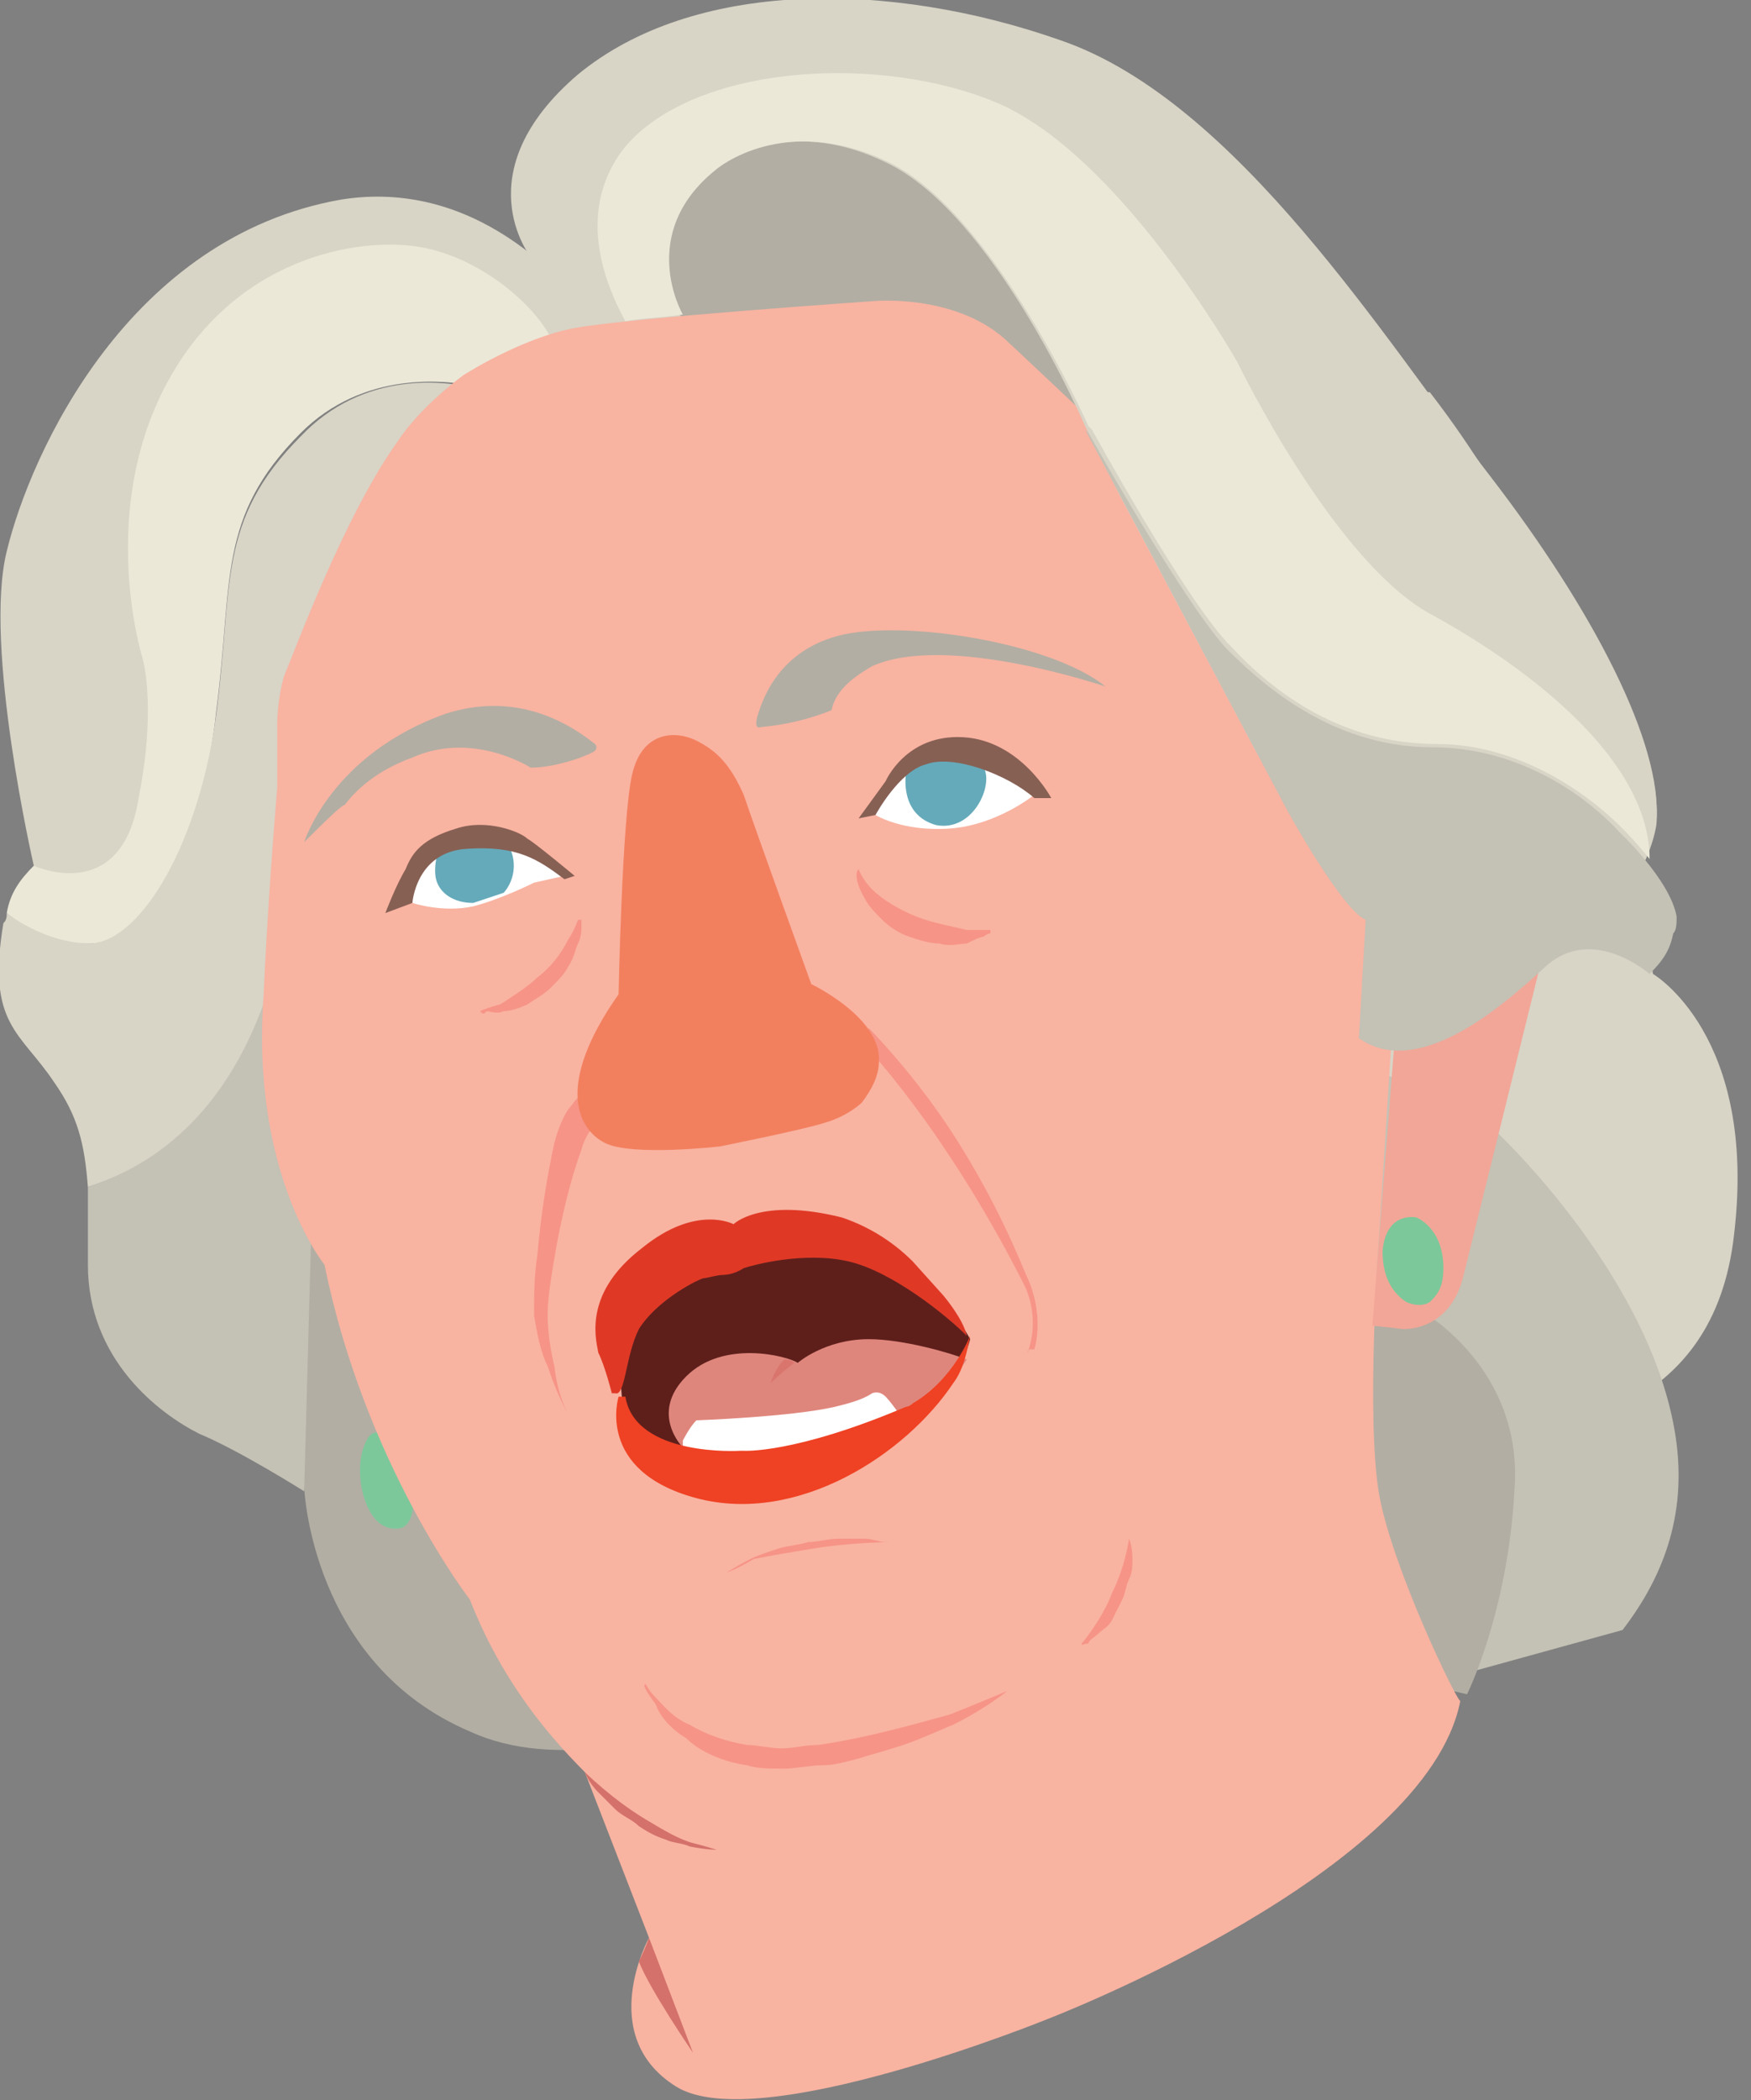 <?xml version="1.0" encoding="utf-8"?>
<!-- Generator: Adobe Illustrator 18.0.0, SVG Export Plug-In . SVG Version: 6.00 Build 0)  -->
<!DOCTYPE svg PUBLIC "-//W3C//DTD SVG 1.1//EN" "http://www.w3.org/Graphics/SVG/1.1/DTD/svg11.dtd">
<svg version="1.1" id="Layer_1" xmlns="http://www.w3.org/2000/svg" xmlns:xlink="http://www.w3.org/1999/xlink" x="0px" y="0px"
	 viewBox="0 0 51.8 62.1" enable-background="new 0 0 51.8 62.1" xml:space="preserve">
<rect x="0" y="0" width="51.8" height="62.1" fill="#808080" stroke="none"/>
<g>
	<g>
		<g>
			<path fill="#D8D4C6" d="M48.9,28.8l-0.1-0.6l-1.8-0.6l-6.3,3l-0.3,2.2l3.6,1.8l4.3,6.8c1.4-0.8,2.7-2.2,3-4.9
				C52,30.6,48.9,28.8,48.9,28.8z"/>
		</g>
	</g>
	<path fill="#C4C1B5" d="M44.3,33.5c0,0,4.7,4.4,5.3,9.2c0.3,2.4-0.6,4.2-1.6,5.5l-5.8,1.6c0,0-2.7-3-2.5-7.8
		c0.3-4.8,0.8-10.5,0.8-10.5L44.3,33.5z"/>
	<path fill="#B2AEA3" d="M42.1,38.8c0,0,3,1.7,2.7,5.3c-0.2,3.6-1.4,6-1.4,6l-1.3-0.3c0,0-2.5-2.6-2.5-7.3l0.3-4.5L42.1,38.8z"/>
	<polygon fill="#B2AEA3" points="20.5,9.7 27.4,9.4 32.7,13.6 32.3,10.3 30.3,7 26.8,4 23.5,3.4 20.3,4.3 18.9,6.7 19.1,8.6 	"/>
	<path fill="#D8D4C6" d="M32.1,12.6c0,0-2.7-6.3-5.9-7.8c-3.1-1.5-5.1,0.2-5.1,0.2c-2.4,1.8-1,4.3-1,4.3l0.3,0.4L17,10.8l-1.3-3.2
		c0,0-2-2.5,1.4-5.4c3.4-2.8,9.2-2.8,14.3-1c5.2,1.8,9.6,8.9,12.7,12.9c3,3.9,5.1,7.9,4.9,10.2c-0.1,0.6-0.3,1.2-0.8,1.9l-11-4
		l-4.1-7.7L32.1,12.6z"/>
	<g>
		<g>
			<path fill="#C4C1B5" d="M9.5,22.7l-0.9,2.9c0,0-0.2,7.6-6,9.5c0,0.6,0,1.4,0,2.3c0,2.8,2.1,4.4,3.3,5C7.1,42.9,9,44.1,9,44.1
				l0.7-7.6c0,0,0.3-0.7-0.4-2.8C8.8,31.8,8.5,27.6,9.5,22.7z"/>
		</g>
	</g>
	<path fill="#B2AEA3" d="M9.2,36.7L9,44c0,0,0.2,5.2,4.9,7.2c1.3,0.6,2.7,0.6,3.9,0.5L9.7,36.5L9.2,36.7z"/>
	<path fill="#7DC89B" d="M10.7,44c0,0-0.2-0.9,0.2-1.5c0.4-0.6,1.5,0.9,1.5,0.9l-0.2,0.5c0,0,0.2,1.2-0.4,1.3
		C10.9,45.3,10.7,44,10.7,44z"/>
	<path fill="#D8D4C6" d="M1,25.6c0,0-1.5-6.5-0.8-9.3C0.9,13.4,3.8,7,10.1,5.9c3.8-0.6,6.6,2.1,8.1,4.4l-3.5,1.3L12,9.2l-3,1.7
		l-1.8,0.4l-0.7,2.4l-1,1.3l0.2,4.5l-0.4,3.6l-0.8,2.2L3,26.6H1.6L1,25.6z"/>
	<path fill="#EBE8D8" d="M12.4,7.3C10.6,7,6.9,7.6,4.9,11.4c-2,3.8-0.7,8-0.7,8c0.2,0.7,0.3,2.2-0.1,4.2C3.6,26.8,1,25.6,1,25.6
		C0.6,26,0.3,26.4,0.2,27c0,0,1.1,1,2.6,0.9C4.3,27.7,6,24.9,6.4,21c0.5-3.8,0-5.7,2.5-8.2c1.8-1.8,4.3-1.7,5.9-1.2c0,0,0,0,0,0
		c0.9-1,1.5-1.6,1.5-1.6C15.8,9,14.2,7.6,12.4,7.3z"/>
	<path fill="#D8D4C6" d="M8.9,12.9c-2.5,2.5-2,4.4-2.5,8.2c-0.5,3.8-2.2,6.7-3.7,6.8C1.3,27.9,0.2,27,0.2,27c0,0.1,0,0.2-0.1,0.3
		c-0.5,3,0.5,3.2,1.5,4.7c0.7,1,0.9,1.8,1,3.1c5.9-1.9,6-9.5,6-9.5l0.9-2.9c0.1-0.7,0.3-1.5,0.5-2.2c0.9-3.8,3.3-7,4.8-8.8
		C13.2,11.1,10.7,11,8.9,12.9z"/>
	<path fill="#F9B3A1" d="M40.8,44.2c-0.4-2.3,0-7.7,0-7.7l0.4-6.3l0.2-4.4L35,15c0,0-3.9-3.7-5.3-5c-1.5-1.3-3.8-1.1-3.8-1.1
		S18.6,9.4,17,9.7s-3.3,1.4-3.3,1.4c-0.8,0.6-1.5,1.3-1.9,1.9c-1.6,2.2-3.1,6.3-3.4,7c-0.2,0.7-0.2,1.4-0.2,1.4l0,1.9
		c-0.1,1.2-0.3,3.8-0.4,6.1c-0.4,5.3,1.8,8,1.8,8c1.2,5.9,4.3,9.9,4.3,9.9c0.9,2.3,2.2,3.9,3.4,5.1l1.9,4.9c0,0-1.6,2.9,0.8,4.4
		c2.4,1.5,11-2,11-2s11.2-4.3,12.2-9.4C43.1,50.3,41.2,46.4,40.8,44.2z"/>
	<path fill="#D3716A" d="M19.2,57.3L19.2,57.3c0,0-0.1,0.3-0.3,0.7c0.3,0.8,1.6,2.7,1.6,2.7L19.2,57.3z"/>
	<path fill="#F2A697" d="M40.6,39.2l0.9,0.1c0,0,1.4,0.1,1.8-1.6l2.3-9.3l-4.3,1.8L40.6,39.2z"/>
	<g>
		<path fill="#D3716A" d="M21.2,54.7c0,0-0.3,0-0.8-0.1c-0.2-0.1-0.5-0.1-0.7-0.2c-0.3-0.1-0.5-0.2-0.8-0.4
			c-0.2-0.2-0.5-0.3-0.7-0.5c-0.2-0.2-0.4-0.4-0.5-0.5c-0.3-0.3-0.4-0.6-0.4-0.6l0,0c0,0,0.8,0.8,1.8,1.4c0.5,0.3,1,0.6,1.4,0.7
			C20.9,54.6,21.2,54.7,21.2,54.7L21.2,54.7z"/>
	</g>
	<g>
		<path fill="#F69487" d="M19.1,49.8c0,0,0.1,0.2,0.3,0.4c0.2,0.2,0.5,0.6,1,0.8c0.5,0.3,1.1,0.5,1.7,0.6c0.3,0,0.7,0.1,1,0.1
			c0.4,0,0.7-0.1,1.1-0.1c1.4-0.2,2.8-0.6,3.9-0.9c1-0.4,1.7-0.7,1.7-0.7l0,0c0,0-0.6,0.5-1.6,1c-0.5,0.2-1.1,0.5-1.8,0.7
			c-0.3,0.1-0.7,0.2-1,0.3c-0.4,0.1-0.7,0.2-1.1,0.2c-0.3,0-0.8,0.1-1.1,0.1c-0.4,0-0.8,0-1.1-0.1c-0.7-0.1-1.4-0.4-1.8-0.8
			c-0.5-0.3-0.8-0.7-0.9-1C19.1,50,19,49.8,19.1,49.8L19.1,49.8z"/>
	</g>
	<g>
		<path fill="#F69487" d="M32,48.6c0,0,0.6-0.7,0.9-1.5c0.4-0.8,0.5-1.6,0.5-1.6l0,0c0,0,0.1,0.2,0.1,0.6c0,0.2,0,0.4-0.1,0.6
			c-0.1,0.2-0.1,0.4-0.2,0.6c-0.1,0.2-0.2,0.4-0.3,0.6c-0.1,0.2-0.3,0.3-0.4,0.4c-0.1,0.1-0.3,0.2-0.3,0.3C32,48.6,32,48.7,32,48.6
			L32,48.6z"/>
	</g>
	<g>
		<path fill="#F69487" d="M21.5,46.5c0,0,0.3-0.2,0.7-0.4c0.2-0.1,0.5-0.2,0.8-0.3c0.3-0.1,0.6-0.1,0.9-0.2c0.3,0,0.6-0.1,0.9-0.1
			c0.3,0,0.6,0,0.8,0c0.2,0,0.4,0.1,0.6,0.1c0.1,0,0.2,0,0.2,0l0,0c0,0-1.2,0-2.4,0.2c-0.6,0.1-1.2,0.2-1.7,0.3
			C21.8,46.4,21.5,46.5,21.5,46.5L21.5,46.5z"/>
	</g>
	<g>
		<path fill="#F69487" d="M16.8,41.8c0,0-0.3-0.5-0.6-1.4c-0.2-0.4-0.3-0.9-0.4-1.5c0-0.6,0-1.2,0.1-1.8c0.1-1.2,0.3-2.4,0.5-3.3
			c0.1-0.4,0.3-0.9,0.5-1.1c0.2-0.3,0.4-0.4,0.4-0.4l0.5,0.7c0,0-0.1,0.1-0.2,0.2c-0.1,0.2-0.3,0.4-0.4,0.8c-0.3,0.8-0.6,2-0.8,3.2
			c-0.1,0.6-0.2,1.2-0.2,1.7c0,0.5,0.1,1.1,0.2,1.5C16.5,41.3,16.8,41.8,16.8,41.8z"/>
	</g>
	<path fill="#F69487" d="M30.4,40C30.4,40,30.3,40,30.4,40c0.4-1.1-0.1-2-0.1-2c-0.4-0.8-1.2-2.3-2.2-3.8c-1.3-2-2.6-3.4-2.6-3.4
		l0.2-0.4c0,0,1.4,1.4,2.6,3.3c1.2,1.9,1.8,3.4,2.1,4.1c0,0,0.5,1,0.2,2.1C30.4,39.9,30.4,39.9,30.4,40L30.4,40z"/>
	<path fill="#F1F2F2" d="M19.6,38.3c0,0,0,0.4,0.2,0.8c0,0,0.3,0,0.7,0c0,0,0.2-0.2,0.2-0.3l0.1,0.1c0,0,0.8,0,1.3-0.1
		c0,0,0.2,0,0.3-0.1l0.1-0.2l0.2,0.2c0,0,1.1,0,1.5-0.2l0.2-0.4l0.2,0.2c0,0,0.4,0,0.8,0c0,0,0.2-0.1,0.3-0.4l0.4,0.2
		c0,0,0.6,0,1.1-0.1c0,0-1.8-1.9-5.5-0.9C21.6,37.2,20.2,37.6,19.6,38.3z"/>
	<path fill="#B2AEA3" d="M9,24.9c0,0,0.8-2.6,4.2-3.8c1.9-0.6,3.4,0.1,4.4,0.9c0,0,0.1,0.1,0,0.2c-0.1,0.1-1.1,0.5-1.9,0.5
		c0,0-1.7-1.1-3.5-0.3c-1.1,0.4-1.7,1-2,1.4C10.1,23.8,9.4,24.5,9,24.9z"/>
	<path fill="#B2AEA3" d="M24.6,21c0,0-0.9,0.4-2.1,0.5c0,0-0.2,0.1-0.1-0.3c0.1-0.3,0.5-1.9,2.4-2.4c1.9-0.5,6.3,0.2,7.9,1.5
		c0,0-4.7-1.6-6.9-0.6C25.1,20.1,24.7,20.5,24.6,21L24.6,21z"/>
	<path fill="#FFFFFF" d="M12.2,26.7c0,0,0.9,0.3,1.8,0.1c0.8-0.2,1.8-0.7,1.8-0.7l0.9-0.2c0,0-1-1.1-2.1-1.3
		c-1.1-0.1-2.1,0.3-2.5,1.2C11.9,26.6,12.2,26.7,12.2,26.7z"/>
	<path fill="#65AABA" d="M14.9,24.8c0,0-1.1-0.3-1.9,0.2c0,0-0.2,0.6-0.1,1c0.1,0.4,0.5,0.7,1.1,0.7c0.3-0.1,0.6-0.2,0.9-0.3
		c0,0,0.3-0.3,0.3-0.8C15.2,25.1,14.9,24.8,14.9,24.8z"/>
	<path fill="#876054" d="M11.4,27l0.8-0.3c0,0,0.1-1.5,1.6-1.6c1.5-0.1,2.1,0.3,2.9,0.9l0.3-0.1c0,0-1.2-1-1.4-1.1
		c-0.2-0.2-1.2-0.6-2.1-0.3c-1,0.3-1.3,0.7-1.5,1.2C11.7,26.2,11.4,27,11.4,27z"/>
	<g>
		<path fill="#F69487" d="M14.2,29.9c0,0,0.2-0.1,0.6-0.2c0.3-0.2,0.8-0.5,1.1-0.8c0.4-0.3,0.7-0.7,0.9-1.1c0.2-0.3,0.3-0.6,0.3-0.6
			l0.1,0c0,0,0,0.1,0,0.2c0,0.1,0,0.3-0.1,0.5c-0.1,0.2-0.1,0.4-0.3,0.7c-0.1,0.2-0.3,0.4-0.5,0.6c-0.2,0.2-0.4,0.3-0.7,0.5
			c-0.2,0.1-0.5,0.2-0.7,0.2c-0.2,0.1-0.4,0-0.5,0C14.3,30,14.3,30,14.2,29.9L14.2,29.9z"/>
	</g>
	<path fill="#FFFFFF" d="M25.9,24.1c0,0,0.8,0.5,2.2,0.4c1.4-0.1,2.5-1,2.5-1s-1.3-1.8-3-1.3C25.9,22.8,25.9,24.1,25.9,24.1z"/>
	<path fill="#65AABA" d="M26.8,22.9c0,0-0.2,1.2,0.9,1.5c1.1,0.2,1.7-1.2,1.4-1.7c-0.3-0.5-1.1-0.4-1.1-0.4S27,22.3,26.8,22.9z"/>
	<path fill="#876054" d="M25.4,24.2l0.5-0.1c0,0,0.7-1.3,1.5-1.5c0.8-0.3,2.4,0.3,3.2,1l0.5,0c0,0-0.9-1.7-2.6-1.8s-2.3,1.3-2.3,1.3
		L25.4,24.2z"/>
	<g>
		<path fill="#F69487" d="M25.4,25.7c0,0,0.1,0.3,0.4,0.6c0.3,0.3,0.8,0.6,1.3,0.8c0.5,0.2,1.1,0.3,1.5,0.4c0.4,0,0.7,0,0.7,0l0,0.1
			c0,0-0.1,0-0.2,0.1c-0.1,0-0.3,0.1-0.5,0.2c-0.2,0-0.5,0.1-0.8,0c-0.3,0-0.6-0.1-0.9-0.2c-0.3-0.1-0.6-0.3-0.8-0.5
			c-0.2-0.2-0.4-0.4-0.5-0.6C25.3,26.1,25.3,25.8,25.4,25.7L25.4,25.7z"/>
	</g>
	<path fill="#F2805F" d="M21.3,33.9c0,0-2.6,0.3-3.4-0.1c-0.8-0.4-1.5-1.7,0.4-4.4c0,0,0.1-5.2,0.4-6.5c0.3-1.3,1.3-1.3,1.9-1
		c0.6,0.3,1,0.7,1.4,1.6c0.3,0.9,2,5.6,2,5.6s2.1,1,2,2.3c0,0.4-0.2,0.8-0.5,1.2c0,0-0.4,0.4-1.1,0.6C23.8,33.4,21.3,33.9,21.3,33.9
		z"/>
	<path fill="#D8D4C6" d="M42.3,11.6l-11-0.7c0.5,1,0.8,1.7,0.8,1.7l1,2l4.1,7.7l11,4c0.4-0.6,0.7-1.3,0.8-1.9
		c0.2-2.3-1.8-6.3-4.9-10.2C43.6,13.4,43,12.5,42.3,11.6z"/>
	<path fill="#C4C1B5" d="M49.6,27.1L49.6,27.1C49.6,27.1,49.6,27.1,49.6,27.1C49.6,27.1,49.6,27.1,49.6,27.1
		c-0.2-1.1-1.7-2.5-1.7-2.5l0,0c-1.2-1.3-3.2-2.5-5.5-2.5c-2.8,0-4.8-1.6-6.1-2.9c-1.3-1.4-4.1-6.4-4.1-6.4l-0.1-0.1l6,11.3
		c0,0,1.6,2.9,2.3,3.2l-0.2,3.5l0,0c1.7,1.2,4.1-0.8,5.5-2.1c1.4-1.3,3.1,0.2,3.1,0.2c0.4-0.4,0.6-0.7,0.7-1.2
		C49.6,27.5,49.6,27.3,49.6,27.1z"/>
	<path fill="#7DC89B" d="M41.6,38.5c0,0,0.4,0.2,0.7,0c0,0,0,0,0,0l0,0c0.2-0.2,0.4-0.4,0.4-1c0-1.2-0.8-1.5-0.8-1.5s-0.9-0.2-1,1
		C40.9,37.9,41.3,38.3,41.6,38.5z"/>
	<path fill="#5E1F1B" d="M19.3,43c0,0-1.1-0.7-0.9-2.5c0.2-1.8,1.1-3.1,3.6-3.5c2.5-0.4,5.4,0.2,6.7,2.6c0,0-0.7,3.3-5.9,4
		C22.9,43.6,20.8,44.2,19.3,43z"/>
	<path fill="#DF3926" d="M18.9,39.3c0.5-0.8,1.6-1.4,1.9-1.5c0.1,0,0.4-0.1,0.6-0.1c0,0,0.3,0,0.6-0.2c0.3-0.1,1.8-0.5,3.1-0.2
		c1.3,0.3,2.9,1.6,3.5,2.2c-0.1-0.5-0.7-1.2-0.7-1.2l-0.9-1c-0.5-0.5-1.2-1-2.1-1.3c-2.4-0.6-3.2,0.2-3.2,0.2s-1.1-0.6-2.7,0.7
		c-1.7,1.3-1.4,2.6-1.3,3.1c0.2,0.4,0.4,1.2,0.4,1.2h0l0.1,0C18.5,41.3,18.5,40.1,18.9,39.3z"/>
	<path fill="#DF867C" d="M20.2,42.8c0,0-1-1,0.1-2.1c1.1-1.1,3-0.6,3.3-0.4c0,0,0.8-0.7,2.1-0.7c1,0,2.4,0.4,2.9,0.6
		c0,0-1.5,2.5-4.6,3.2C20.8,44.1,20.2,42.8,20.2,42.8z"/>
	<path opacity="0.9" fill="#D8746C" d="M22.8,40.9c0.3-0.3,0.7-0.6,0.7-0.6c0,0-0.1-0.1-0.3-0.1C22.9,40.5,22.8,40.9,22.8,40.9z"/>
	<path fill="#FFFFFF" d="M20.2,42.8v-0.2c0,0,0.2-0.4,0.4-0.6c0,0,2.8-0.1,4.1-0.4c0.4-0.1,0.8-0.2,1.1-0.4c0,0,0.2-0.1,0.4,0.1
		c0.2,0.2,0.6,0.8,0.6,0.8S24,43.8,22,43.6c-2-0.2-1.9-0.4-1.9-0.4V42.8z"/>
	<path fill="#EF4123" d="M27,41.5L27,41.5C27,41.5,26.9,41.5,27,41.5c-0.1,0.1-0.2,0.1-0.2,0.1c0,0,0,0,0,0C23.5,43,22,42.9,22,42.9
		l0,0c0,0-0.1,0-0.1,0s-3.1,0.2-3.4-1.6l-0.2,0c0,0-0.7,2.2,2.3,3s6.2-1.3,7.6-3.4c0.3-0.4,0.4-0.9,0.5-1.4
		C28.7,39.5,28.2,40.8,27,41.5z"/>
	<path fill="#EBE8D8" d="M42.4,18.2c-2.9-1.5-5.8-7.5-5.8-7.5S33.1,4.5,29.4,3c-3.7-1.5-9.3-1-11.1,1.6c-1.2,1.8-0.4,3.8,0.2,4.9
		c0.5-0.1,1.1-0.1,1.7-0.2l0,0c0,0-1.4-2.4,1-4.3c0,0,2-1.7,5.1-0.2c3.1,1.5,5.9,7.8,5.9,7.8l0.1,0.1c0,0,2.8,5.1,4.1,6.4
		c1.3,1.4,3.3,2.9,6.1,2.9c2.2,0,4.2,1.2,5.5,2.5c0,0,0.4,0.4,0.8,0.9C48.8,22.5,45.3,19.8,42.4,18.2z"/>
</g>
</svg>
